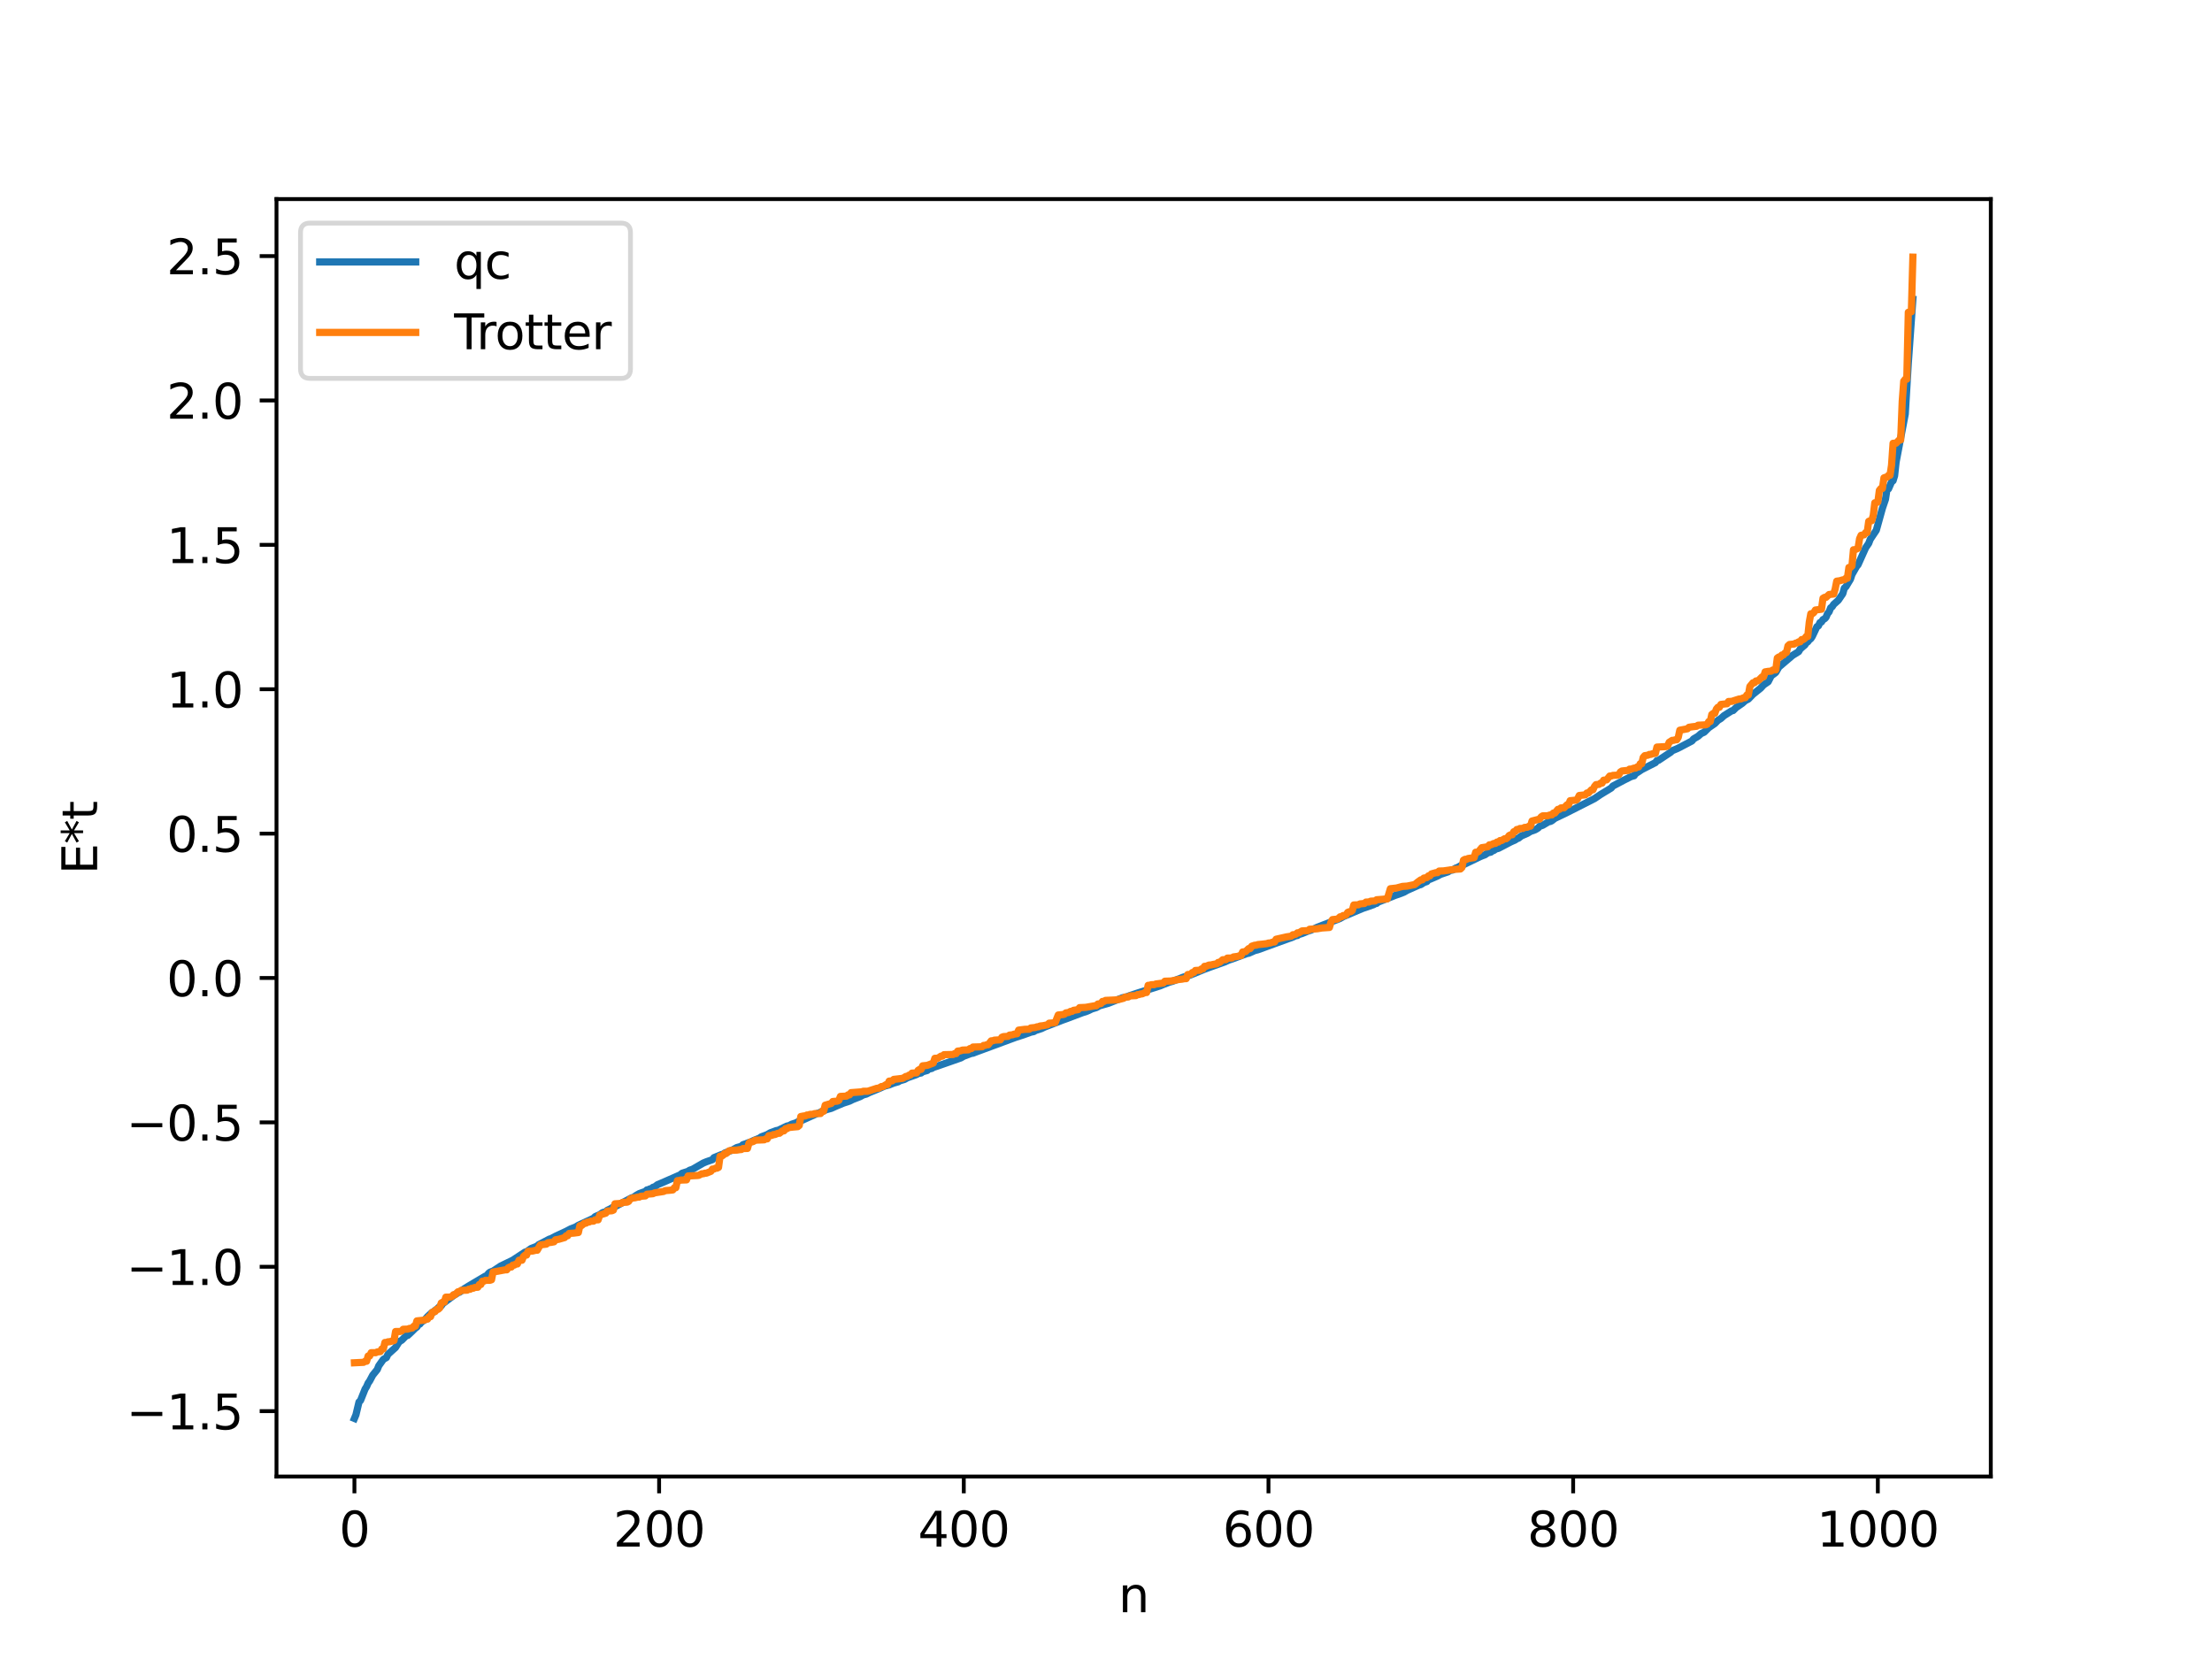 <?xml version="1.0" encoding="utf-8" standalone="no"?>
<!DOCTYPE svg PUBLIC "-//W3C//DTD SVG 1.1//EN"
  "http://www.w3.org/Graphics/SVG/1.1/DTD/svg11.dtd">
<svg xmlns:xlink="http://www.w3.org/1999/xlink" width="460.8pt" height="345.6pt" viewBox="0 0 460.8 345.6" xmlns="http://www.w3.org/2000/svg" version="1.1">
 <defs>
  <style type="text/css">*{stroke-linejoin: round; stroke-linecap: butt}</style>
 </defs>
 <g id="figure_1">
  <g id="patch_1">
   <path d="M 0 345.6 
L 460.8 345.6 
L 460.8 0 
L 0 0 
z
" style="fill: #ffffff"/>
  </g>
  <g id="axes_1">
   <g id="patch_2">
    <path d="M 57.6 307.584 
L 414.72 307.584 
L 414.72 41.472 
L 57.6 41.472 
z
" style="fill: #ffffff"/>
   </g>
   <g id="matplotlib.axis_1">
    <g id="xtick_1">
     <g id="line2d_1">
      <defs>
       <path id="ma5b68a2498" d="M 0 0 
L 0 3.5 
" style="stroke: #000000; stroke-width: 0.8"/>
      </defs>
      <g>
       <use xlink:href="#ma5b68a2498" x="73.833" y="307.584" style="stroke: #000000; stroke-width: 0.8"/>
      </g>
     </g>
     <g id="text_1">
      <!-- 0 -->
      <g transform="translate(70.651 322.182) scale(0.1 -0.1)">
       <defs>
        <path id="DejaVuSans-30" d="M 2034 4250 
Q 1547 4250 1301 3770 
Q 1056 3291 1056 2328 
Q 1056 1369 1301 889 
Q 1547 409 2034 409 
Q 2525 409 2770 889 
Q 3016 1369 3016 2328 
Q 3016 3291 2770 3770 
Q 2525 4250 2034 4250 
z
M 2034 4750 
Q 2819 4750 3233 4129 
Q 3647 3509 3647 2328 
Q 3647 1150 3233 529 
Q 2819 -91 2034 -91 
Q 1250 -91 836 529 
Q 422 1150 422 2328 
Q 422 3509 836 4129 
Q 1250 4750 2034 4750 
z
" transform="scale(0.016)"/>
       </defs>
       <use xlink:href="#DejaVuSans-30"/>
      </g>
     </g>
    </g>
    <g id="xtick_2">
     <g id="line2d_2">
      <g>
       <use xlink:href="#ma5b68a2498" x="137.304" y="307.584" style="stroke: #000000; stroke-width: 0.8"/>
      </g>
     </g>
     <g id="text_2">
      <!-- 200 -->
      <g transform="translate(127.76 322.182) scale(0.1 -0.1)">
       <defs>
        <path id="DejaVuSans-32" d="M 1228 531 
L 3431 531 
L 3431 0 
L 469 0 
L 469 531 
Q 828 903 1448 1529 
Q 2069 2156 2228 2338 
Q 2531 2678 2651 2914 
Q 2772 3150 2772 3378 
Q 2772 3750 2511 3984 
Q 2250 4219 1831 4219 
Q 1534 4219 1204 4116 
Q 875 4013 500 3803 
L 500 4441 
Q 881 4594 1212 4672 
Q 1544 4750 1819 4750 
Q 2544 4750 2975 4387 
Q 3406 4025 3406 3419 
Q 3406 3131 3298 2873 
Q 3191 2616 2906 2266 
Q 2828 2175 2409 1742 
Q 1991 1309 1228 531 
z
" transform="scale(0.016)"/>
       </defs>
       <use xlink:href="#DejaVuSans-32"/>
       <use xlink:href="#DejaVuSans-30" x="63.623"/>
       <use xlink:href="#DejaVuSans-30" x="127.246"/>
      </g>
     </g>
    </g>
    <g id="xtick_3">
     <g id="line2d_3">
      <g>
       <use xlink:href="#ma5b68a2498" x="200.775" y="307.584" style="stroke: #000000; stroke-width: 0.8"/>
      </g>
     </g>
     <g id="text_3">
      <!-- 400 -->
      <g transform="translate(191.231 322.182) scale(0.1 -0.1)">
       <defs>
        <path id="DejaVuSans-34" d="M 2419 4116 
L 825 1625 
L 2419 1625 
L 2419 4116 
z
M 2253 4666 
L 3047 4666 
L 3047 1625 
L 3713 1625 
L 3713 1100 
L 3047 1100 
L 3047 0 
L 2419 0 
L 2419 1100 
L 313 1100 
L 313 1709 
L 2253 4666 
z
" transform="scale(0.016)"/>
       </defs>
       <use xlink:href="#DejaVuSans-34"/>
       <use xlink:href="#DejaVuSans-30" x="63.623"/>
       <use xlink:href="#DejaVuSans-30" x="127.246"/>
      </g>
     </g>
    </g>
    <g id="xtick_4">
     <g id="line2d_4">
      <g>
       <use xlink:href="#ma5b68a2498" x="264.246" y="307.584" style="stroke: #000000; stroke-width: 0.8"/>
      </g>
     </g>
     <g id="text_4">
      <!-- 600 -->
      <g transform="translate(254.702 322.182) scale(0.1 -0.1)">
       <defs>
        <path id="DejaVuSans-36" d="M 2113 2584 
Q 1688 2584 1439 2293 
Q 1191 2003 1191 1497 
Q 1191 994 1439 701 
Q 1688 409 2113 409 
Q 2538 409 2786 701 
Q 3034 994 3034 1497 
Q 3034 2003 2786 2293 
Q 2538 2584 2113 2584 
z
M 3366 4563 
L 3366 3988 
Q 3128 4100 2886 4159 
Q 2644 4219 2406 4219 
Q 1781 4219 1451 3797 
Q 1122 3375 1075 2522 
Q 1259 2794 1537 2939 
Q 1816 3084 2150 3084 
Q 2853 3084 3261 2657 
Q 3669 2231 3669 1497 
Q 3669 778 3244 343 
Q 2819 -91 2113 -91 
Q 1303 -91 875 529 
Q 447 1150 447 2328 
Q 447 3434 972 4092 
Q 1497 4750 2381 4750 
Q 2619 4750 2861 4703 
Q 3103 4656 3366 4563 
z
" transform="scale(0.016)"/>
       </defs>
       <use xlink:href="#DejaVuSans-36"/>
       <use xlink:href="#DejaVuSans-30" x="63.623"/>
       <use xlink:href="#DejaVuSans-30" x="127.246"/>
      </g>
     </g>
    </g>
    <g id="xtick_5">
     <g id="line2d_5">
      <g>
       <use xlink:href="#ma5b68a2498" x="327.717" y="307.584" style="stroke: #000000; stroke-width: 0.8"/>
      </g>
     </g>
     <g id="text_5">
      <!-- 800 -->
      <g transform="translate(318.173 322.182) scale(0.1 -0.1)">
       <defs>
        <path id="DejaVuSans-38" d="M 2034 2216 
Q 1584 2216 1326 1975 
Q 1069 1734 1069 1313 
Q 1069 891 1326 650 
Q 1584 409 2034 409 
Q 2484 409 2743 651 
Q 3003 894 3003 1313 
Q 3003 1734 2745 1975 
Q 2488 2216 2034 2216 
z
M 1403 2484 
Q 997 2584 770 2862 
Q 544 3141 544 3541 
Q 544 4100 942 4425 
Q 1341 4750 2034 4750 
Q 2731 4750 3128 4425 
Q 3525 4100 3525 3541 
Q 3525 3141 3298 2862 
Q 3072 2584 2669 2484 
Q 3125 2378 3379 2068 
Q 3634 1759 3634 1313 
Q 3634 634 3220 271 
Q 2806 -91 2034 -91 
Q 1263 -91 848 271 
Q 434 634 434 1313 
Q 434 1759 690 2068 
Q 947 2378 1403 2484 
z
M 1172 3481 
Q 1172 3119 1398 2916 
Q 1625 2713 2034 2713 
Q 2441 2713 2670 2916 
Q 2900 3119 2900 3481 
Q 2900 3844 2670 4047 
Q 2441 4250 2034 4250 
Q 1625 4250 1398 4047 
Q 1172 3844 1172 3481 
z
" transform="scale(0.016)"/>
       </defs>
       <use xlink:href="#DejaVuSans-38"/>
       <use xlink:href="#DejaVuSans-30" x="63.623"/>
       <use xlink:href="#DejaVuSans-30" x="127.246"/>
      </g>
     </g>
    </g>
    <g id="xtick_6">
     <g id="line2d_6">
      <g>
       <use xlink:href="#ma5b68a2498" x="391.188" y="307.584" style="stroke: #000000; stroke-width: 0.8"/>
      </g>
     </g>
     <g id="text_6">
      <!-- 1000 -->
      <g transform="translate(378.463 322.182) scale(0.1 -0.1)">
       <defs>
        <path id="DejaVuSans-31" d="M 794 531 
L 1825 531 
L 1825 4091 
L 703 3866 
L 703 4441 
L 1819 4666 
L 2450 4666 
L 2450 531 
L 3481 531 
L 3481 0 
L 794 0 
L 794 531 
z
" transform="scale(0.016)"/>
       </defs>
       <use xlink:href="#DejaVuSans-31"/>
       <use xlink:href="#DejaVuSans-30" x="63.623"/>
       <use xlink:href="#DejaVuSans-30" x="127.246"/>
       <use xlink:href="#DejaVuSans-30" x="190.869"/>
      </g>
     </g>
    </g>
    <g id="text_7">
     <!-- n -->
     <g transform="translate(232.991 335.861) scale(0.1 -0.1)">
      <defs>
       <path id="DejaVuSans-6e" d="M 3513 2113 
L 3513 0 
L 2938 0 
L 2938 2094 
Q 2938 2591 2744 2837 
Q 2550 3084 2163 3084 
Q 1697 3084 1428 2787 
Q 1159 2491 1159 1978 
L 1159 0 
L 581 0 
L 581 3500 
L 1159 3500 
L 1159 2956 
Q 1366 3272 1645 3428 
Q 1925 3584 2291 3584 
Q 2894 3584 3203 3211 
Q 3513 2838 3513 2113 
z
" transform="scale(0.016)"/>
      </defs>
      <use xlink:href="#DejaVuSans-6e"/>
     </g>
    </g>
   </g>
   <g id="matplotlib.axis_2">
    <g id="ytick_1">
     <g id="line2d_7">
      <defs>
       <path id="m3a7f85c8f8" d="M 0 0 
L -3.5 0 
" style="stroke: #000000; stroke-width: 0.8"/>
      </defs>
      <g>
       <use xlink:href="#m3a7f85c8f8" x="57.6" y="293.965" style="stroke: #000000; stroke-width: 0.8"/>
      </g>
     </g>
     <g id="text_8">
      <!-- −1.5 -->
      <g transform="translate(26.317 297.764) scale(0.1 -0.1)">
       <defs>
        <path id="DejaVuSans-2212" d="M 678 2272 
L 4684 2272 
L 4684 1741 
L 678 1741 
L 678 2272 
z
" transform="scale(0.016)"/>
        <path id="DejaVuSans-2e" d="M 684 794 
L 1344 794 
L 1344 0 
L 684 0 
L 684 794 
z
" transform="scale(0.016)"/>
        <path id="DejaVuSans-35" d="M 691 4666 
L 3169 4666 
L 3169 4134 
L 1269 4134 
L 1269 2991 
Q 1406 3038 1543 3061 
Q 1681 3084 1819 3084 
Q 2600 3084 3056 2656 
Q 3513 2228 3513 1497 
Q 3513 744 3044 326 
Q 2575 -91 1722 -91 
Q 1428 -91 1123 -41 
Q 819 9 494 109 
L 494 744 
Q 775 591 1075 516 
Q 1375 441 1709 441 
Q 2250 441 2565 725 
Q 2881 1009 2881 1497 
Q 2881 1984 2565 2268 
Q 2250 2553 1709 2553 
Q 1456 2553 1204 2497 
Q 953 2441 691 2322 
L 691 4666 
z
" transform="scale(0.016)"/>
       </defs>
       <use xlink:href="#DejaVuSans-2212"/>
       <use xlink:href="#DejaVuSans-31" x="83.789"/>
       <use xlink:href="#DejaVuSans-2e" x="147.412"/>
       <use xlink:href="#DejaVuSans-35" x="179.199"/>
      </g>
     </g>
    </g>
    <g id="ytick_2">
     <g id="line2d_8">
      <g>
       <use xlink:href="#m3a7f85c8f8" x="57.6" y="263.888" style="stroke: #000000; stroke-width: 0.8"/>
      </g>
     </g>
     <g id="text_9">
      <!-- −1.0 -->
      <g transform="translate(26.317 267.687) scale(0.1 -0.1)">
       <use xlink:href="#DejaVuSans-2212"/>
       <use xlink:href="#DejaVuSans-31" x="83.789"/>
       <use xlink:href="#DejaVuSans-2e" x="147.412"/>
       <use xlink:href="#DejaVuSans-30" x="179.199"/>
      </g>
     </g>
    </g>
    <g id="ytick_3">
     <g id="line2d_9">
      <g>
       <use xlink:href="#m3a7f85c8f8" x="57.6" y="233.81" style="stroke: #000000; stroke-width: 0.8"/>
      </g>
     </g>
     <g id="text_10">
      <!-- −0.5 -->
      <g transform="translate(26.317 237.61) scale(0.1 -0.1)">
       <use xlink:href="#DejaVuSans-2212"/>
       <use xlink:href="#DejaVuSans-30" x="83.789"/>
       <use xlink:href="#DejaVuSans-2e" x="147.412"/>
       <use xlink:href="#DejaVuSans-35" x="179.199"/>
      </g>
     </g>
    </g>
    <g id="ytick_4">
     <g id="line2d_10">
      <g>
       <use xlink:href="#m3a7f85c8f8" x="57.6" y="203.733" style="stroke: #000000; stroke-width: 0.8"/>
      </g>
     </g>
     <g id="text_11">
      <!-- 0.0 -->
      <g transform="translate(34.697 207.532) scale(0.1 -0.1)">
       <use xlink:href="#DejaVuSans-30"/>
       <use xlink:href="#DejaVuSans-2e" x="63.623"/>
       <use xlink:href="#DejaVuSans-30" x="95.41"/>
      </g>
     </g>
    </g>
    <g id="ytick_5">
     <g id="line2d_11">
      <g>
       <use xlink:href="#m3a7f85c8f8" x="57.6" y="173.656" style="stroke: #000000; stroke-width: 0.8"/>
      </g>
     </g>
     <g id="text_12">
      <!-- 0.5 -->
      <g transform="translate(34.697 177.455) scale(0.1 -0.1)">
       <use xlink:href="#DejaVuSans-30"/>
       <use xlink:href="#DejaVuSans-2e" x="63.623"/>
       <use xlink:href="#DejaVuSans-35" x="95.41"/>
      </g>
     </g>
    </g>
    <g id="ytick_6">
     <g id="line2d_12">
      <g>
       <use xlink:href="#m3a7f85c8f8" x="57.6" y="143.578" style="stroke: #000000; stroke-width: 0.8"/>
      </g>
     </g>
     <g id="text_13">
      <!-- 1.0 -->
      <g transform="translate(34.697 147.377) scale(0.1 -0.1)">
       <use xlink:href="#DejaVuSans-31"/>
       <use xlink:href="#DejaVuSans-2e" x="63.623"/>
       <use xlink:href="#DejaVuSans-30" x="95.41"/>
      </g>
     </g>
    </g>
    <g id="ytick_7">
     <g id="line2d_13">
      <g>
       <use xlink:href="#m3a7f85c8f8" x="57.6" y="113.501" style="stroke: #000000; stroke-width: 0.8"/>
      </g>
     </g>
     <g id="text_14">
      <!-- 1.5 -->
      <g transform="translate(34.697 117.3) scale(0.1 -0.1)">
       <use xlink:href="#DejaVuSans-31"/>
       <use xlink:href="#DejaVuSans-2e" x="63.623"/>
       <use xlink:href="#DejaVuSans-35" x="95.41"/>
      </g>
     </g>
    </g>
    <g id="ytick_8">
     <g id="line2d_14">
      <g>
       <use xlink:href="#m3a7f85c8f8" x="57.6" y="83.423" style="stroke: #000000; stroke-width: 0.8"/>
      </g>
     </g>
     <g id="text_15">
      <!-- 2.0 -->
      <g transform="translate(34.697 87.223) scale(0.1 -0.1)">
       <use xlink:href="#DejaVuSans-32"/>
       <use xlink:href="#DejaVuSans-2e" x="63.623"/>
       <use xlink:href="#DejaVuSans-30" x="95.41"/>
      </g>
     </g>
    </g>
    <g id="ytick_9">
     <g id="line2d_15">
      <g>
       <use xlink:href="#m3a7f85c8f8" x="57.6" y="53.346" style="stroke: #000000; stroke-width: 0.8"/>
      </g>
     </g>
     <g id="text_16">
      <!-- 2.5 -->
      <g transform="translate(34.697 57.145) scale(0.1 -0.1)">
       <use xlink:href="#DejaVuSans-32"/>
       <use xlink:href="#DejaVuSans-2e" x="63.623"/>
       <use xlink:href="#DejaVuSans-35" x="95.41"/>
      </g>
     </g>
    </g>
    <g id="text_17">
     <!-- E*t -->
     <g transform="translate(20.238 182.148) rotate(-90) scale(0.1 -0.1)">
      <defs>
       <path id="DejaVuSans-45" d="M 628 4666 
L 3578 4666 
L 3578 4134 
L 1259 4134 
L 1259 2753 
L 3481 2753 
L 3481 2222 
L 1259 2222 
L 1259 531 
L 3634 531 
L 3634 0 
L 628 0 
L 628 4666 
z
" transform="scale(0.016)"/>
       <path id="DejaVuSans-2a" d="M 3009 3897 
L 1888 3291 
L 3009 2681 
L 2828 2375 
L 1778 3009 
L 1778 1831 
L 1422 1831 
L 1422 3009 
L 372 2375 
L 191 2681 
L 1313 3291 
L 191 3897 
L 372 4206 
L 1422 3572 
L 1422 4750 
L 1778 4750 
L 1778 3572 
L 2828 4206 
L 3009 3897 
z
" transform="scale(0.016)"/>
       <path id="DejaVuSans-74" d="M 1172 4494 
L 1172 3500 
L 2356 3500 
L 2356 3053 
L 1172 3053 
L 1172 1153 
Q 1172 725 1289 603 
Q 1406 481 1766 481 
L 2356 481 
L 2356 0 
L 1766 0 
Q 1100 0 847 248 
Q 594 497 594 1153 
L 594 3053 
L 172 3053 
L 172 3500 
L 594 3500 
L 594 4494 
L 1172 4494 
z
" transform="scale(0.016)"/>
      </defs>
      <use xlink:href="#DejaVuSans-45"/>
      <use xlink:href="#DejaVuSans-2a" x="63.184"/>
      <use xlink:href="#DejaVuSans-74" x="113.184"/>
     </g>
    </g>
   </g>
   <g id="line2d_16">
    <path d="M 73.833 295.488 
L 74.15 294.726 
L 74.785 292.069 
L 75.102 291.757 
L 76.054 289.363 
L 76.372 288.857 
L 76.689 288.12 
L 77.006 287.681 
L 77.641 286.479 
L 78.593 285.3 
L 78.91 284.513 
L 79.862 283.174 
L 80.497 282.809 
L 80.815 282.132 
L 82.401 280.7 
L 83.036 279.688 
L 83.353 279.366 
L 83.671 279.206 
L 84.623 278.245 
L 84.94 278.194 
L 85.575 277.602 
L 86.527 276.666 
L 86.844 276.449 
L 87.162 275.961 
L 87.479 275.814 
L 87.796 275.397 
L 88.431 275.003 
L 89.066 274.273 
L 90.018 273.397 
L 90.335 273.339 
L 90.653 272.947 
L 90.97 272.756 
L 91.605 272.153 
L 91.922 272.023 
L 92.239 271.571 
L 94.778 269.665 
L 95.096 269.528 
L 95.413 269.247 
L 95.73 269.2 
L 96.682 268.486 
L 97.634 267.896 
L 101.125 265.829 
L 101.443 265.748 
L 101.76 265.272 
L 102.077 265.02 
L 102.712 264.786 
L 104.299 263.739 
L 106.838 262.508 
L 108.107 261.668 
L 109.377 260.836 
L 109.694 260.758 
L 110.646 260.081 
L 111.598 259.716 
L 111.915 259.574 
L 112.233 259.273 
L 112.867 258.96 
L 114.454 258.125 
L 114.772 258.034 
L 115.724 257.533 
L 117.945 256.497 
L 118.897 255.997 
L 119.849 255.635 
L 120.484 255.254 
L 123.658 253.778 
L 123.975 253.444 
L 124.927 253.036 
L 125.562 252.599 
L 126.196 252.434 
L 126.514 252.123 
L 127.148 251.824 
L 127.783 251.436 
L 128.1 251.378 
L 131.591 249.522 
L 131.909 249.463 
L 132.543 249.011 
L 133.178 248.648 
L 133.813 248.415 
L 134.448 248.197 
L 134.765 247.879 
L 135.082 247.828 
L 135.4 247.655 
L 135.717 247.618 
L 136.034 247.329 
L 136.352 247.26 
L 136.986 246.784 
L 137.939 246.388 
L 141.747 244.717 
L 142.064 244.42 
L 143.334 244.012 
L 143.651 243.789 
L 144.286 243.569 
L 146.507 242.285 
L 147.142 242.018 
L 147.777 241.798 
L 148.411 241.582 
L 148.729 241.161 
L 150.315 240.51 
L 150.633 240.467 
L 150.95 240.205 
L 152.537 239.582 
L 153.489 239.057 
L 154.441 238.796 
L 154.758 238.464 
L 155.393 238.254 
L 156.028 237.999 
L 156.345 237.918 
L 156.98 237.594 
L 158.249 237.082 
L 158.567 236.829 
L 159.836 236.355 
L 160.471 235.981 
L 161.74 235.511 
L 162.058 235.477 
L 163.962 234.564 
L 164.279 234.54 
L 164.914 234.193 
L 165.866 233.895 
L 166.5 233.507 
L 166.818 233.501 
L 170.309 231.931 
L 170.626 231.839 
L 171.261 231.514 
L 172.213 231.147 
L 173.165 230.89 
L 174.117 230.459 
L 174.752 230.197 
L 175.704 229.799 
L 176.973 229.383 
L 177.608 229.062 
L 179.195 228.444 
L 179.829 228.089 
L 180.464 227.922 
L 181.099 227.601 
L 182.051 227.211 
L 183.32 226.688 
L 184.272 226.25 
L 185.224 226.004 
L 186.177 225.626 
L 187.129 225.359 
L 187.446 225.148 
L 188.398 224.874 
L 189.033 224.519 
L 190.937 223.849 
L 191.254 223.646 
L 191.889 223.522 
L 192.206 223.27 
L 193.158 223.002 
L 193.476 222.715 
L 194.11 222.578 
L 194.428 222.367 
L 195.38 222.055 
L 200.14 220.391 
L 200.775 220.027 
L 202.362 219.438 
L 202.679 219.405 
L 203.314 219.157 
L 208.709 217.163 
L 210.93 216.343 
L 211.565 216.107 
L 213.152 215.599 
L 214.739 215.024 
L 215.373 214.892 
L 215.691 214.684 
L 216.643 214.377 
L 216.96 214.275 
L 217.595 213.964 
L 220.134 212.987 
L 221.403 212.489 
L 222.038 212.266 
L 225.529 210.951 
L 226.163 210.764 
L 226.798 210.506 
L 227.433 210.19 
L 228.385 209.899 
L 229.02 209.538 
L 230.924 208.999 
L 233.78 207.865 
L 234.732 207.652 
L 235.367 207.399 
L 236.953 206.875 
L 241.714 205.362 
L 242.348 205.085 
L 243.618 204.603 
L 244.253 204.428 
L 246.474 203.568 
L 248.061 203.087 
L 250.917 201.912 
L 251.869 201.562 
L 252.504 201.328 
L 255.043 200.425 
L 255.995 200.002 
L 256.629 199.799 
L 259.803 198.624 
L 260.12 198.585 
L 261.39 198.021 
L 262.024 197.865 
L 268.372 195.554 
L 269.006 195.345 
L 269.958 194.924 
L 270.276 194.886 
L 270.593 194.669 
L 271.228 194.478 
L 272.497 193.958 
L 273.132 193.754 
L 274.401 193.167 
L 279.162 191.334 
L 279.796 190.957 
L 283.922 189.221 
L 284.557 189.012 
L 286.143 188.456 
L 286.461 188.258 
L 286.778 188.194 
L 287.096 187.916 
L 289.952 186.804 
L 290.586 186.545 
L 291.856 186.103 
L 292.491 185.845 
L 293.125 185.478 
L 295.664 184.347 
L 295.981 184.28 
L 296.616 183.859 
L 297.251 183.638 
L 297.568 183.218 
L 297.886 183.17 
L 298.838 182.762 
L 299.472 182.486 
L 300.107 182.142 
L 301.694 181.604 
L 302.011 181.353 
L 302.646 181.234 
L 303.281 180.822 
L 303.598 180.731 
L 304.233 180.366 
L 304.867 180.138 
L 308.358 178.452 
L 308.993 178.197 
L 309.31 178.091 
L 309.945 177.657 
L 310.58 177.512 
L 310.897 177.252 
L 311.215 177.163 
L 311.532 176.897 
L 312.167 176.716 
L 313.436 176.061 
L 314.705 175.395 
L 315.658 174.967 
L 315.975 174.725 
L 316.292 174.637 
L 316.927 174.146 
L 318.196 173.592 
L 318.831 173.202 
L 319.783 172.866 
L 320.418 172.485 
L 320.735 172.135 
L 321.37 171.923 
L 322.639 171.167 
L 322.957 171.135 
L 323.274 170.973 
L 323.909 170.477 
L 326.13 169.423 
L 332.16 166.366 
L 333.429 165.507 
L 335.651 164.158 
L 335.968 163.758 
L 338.19 162.578 
L 339.777 161.779 
L 340.411 161.603 
L 340.729 161.153 
L 341.363 160.752 
L 341.998 160.323 
L 344.854 158.867 
L 345.172 158.437 
L 345.489 158.394 
L 348.028 156.705 
L 348.345 156.389 
L 349.297 155.994 
L 349.932 155.689 
L 350.884 155.182 
L 352.471 154.352 
L 352.788 153.94 
L 353.74 153.379 
L 354.375 152.817 
L 355.01 152.533 
L 355.962 151.588 
L 357.231 150.724 
L 357.866 150.063 
L 358.5 149.669 
L 359.135 149.092 
L 360.722 148.085 
L 361.039 148.019 
L 361.674 147.389 
L 362.943 146.518 
L 363.578 145.952 
L 364.213 145.637 
L 365.165 144.645 
L 366.752 143.37 
L 367.386 142.678 
L 368.339 142.027 
L 368.973 140.799 
L 369.925 140.089 
L 370.56 138.969 
L 373.416 136.536 
L 374.686 135.748 
L 375.003 135.209 
L 375.638 134.647 
L 375.955 134.395 
L 376.272 133.917 
L 376.59 133.703 
L 376.907 133.279 
L 377.224 133.05 
L 377.542 132.561 
L 378.494 130.548 
L 378.811 130.375 
L 379.129 129.698 
L 379.446 129.569 
L 379.763 129.067 
L 380.081 128.923 
L 380.398 128.589 
L 380.715 127.824 
L 381.033 127.465 
L 381.35 126.627 
L 381.667 126.403 
L 381.985 125.909 
L 382.937 125.058 
L 383.889 123.664 
L 384.206 122.515 
L 384.524 122.243 
L 385.476 120.668 
L 385.793 119.692 
L 386.745 118.018 
L 387.062 117.651 
L 388.649 114.114 
L 389.284 113.187 
L 389.601 112.356 
L 390.871 110.455 
L 392.14 105.881 
L 392.775 104.02 
L 393.092 101.939 
L 393.41 101.842 
L 394.044 100.385 
L 394.362 100.147 
L 394.679 99.105 
L 394.996 96.232 
L 396.9 86.24 
L 397.535 75.636 
L 398.17 66.69 
L 398.487 62.36 
L 398.487 62.36 
" clip-path="url(#p00d18552cd)" style="fill: none; stroke: #1f77b4; stroke-width: 1.5; stroke-linecap: square"/>
   </g>
   <g id="line2d_17">
    <path d="M 73.833 283.891 
L 75.737 283.798 
L 76.054 283.575 
L 76.372 283.575 
L 76.689 282.479 
L 77.006 282.479 
L 77.324 281.791 
L 78.276 281.787 
L 78.593 281.628 
L 79.228 281.565 
L 79.545 281.003 
L 79.862 281.003 
L 80.18 279.661 
L 80.497 279.661 
L 80.815 279.516 
L 81.132 279.516 
L 82.084 279.255 
L 82.401 277.381 
L 83.353 277.372 
L 83.671 277.269 
L 83.988 276.91 
L 84.94 276.877 
L 85.258 276.744 
L 85.892 276.645 
L 86.21 276.269 
L 86.527 276.269 
L 86.844 275.165 
L 88.431 274.998 
L 88.748 274.801 
L 89.066 274.801 
L 89.383 274.283 
L 89.7 274.283 
L 90.018 273.421 
L 90.335 273.219 
L 90.653 273.219 
L 90.97 272.746 
L 91.287 272.746 
L 91.605 272.464 
L 91.922 271.438 
L 92.239 271.252 
L 92.557 271.252 
L 92.874 270.219 
L 93.826 270.201 
L 94.143 270.073 
L 94.461 269.72 
L 94.778 269.72 
L 95.413 269.096 
L 95.73 269.096 
L 96.048 268.811 
L 97.317 268.765 
L 97.634 268.572 
L 97.952 268.572 
L 98.269 268.364 
L 98.586 268.364 
L 98.904 268.193 
L 99.539 268.157 
L 99.856 267.586 
L 100.173 267.586 
L 100.491 266.895 
L 100.808 266.895 
L 101.125 266.717 
L 102.077 266.706 
L 102.395 266.597 
L 102.712 264.987 
L 105.251 264.528 
L 105.568 264.528 
L 105.886 264.105 
L 106.203 263.949 
L 106.52 263.949 
L 106.838 263.536 
L 107.155 263.536 
L 107.472 263.306 
L 107.79 263.306 
L 108.107 262.533 
L 108.742 262.531 
L 109.059 261.745 
L 109.377 261.461 
L 109.694 261.461 
L 110.011 260.667 
L 110.963 260.612 
L 111.598 260.449 
L 111.915 260.449 
L 112.55 259.341 
L 113.82 259.174 
L 114.137 258.887 
L 114.772 258.813 
L 115.406 258.696 
L 115.724 258.273 
L 116.358 258.178 
L 117.628 257.814 
L 117.945 257.429 
L 118.262 257.429 
L 118.58 256.951 
L 119.532 256.881 
L 120.484 256.757 
L 120.801 255.327 
L 121.119 255.327 
L 121.753 254.811 
L 122.071 254.811 
L 122.388 254.578 
L 122.705 254.578 
L 123.023 254.406 
L 123.658 254.38 
L 123.975 254.111 
L 124.61 254.11 
L 124.927 253.12 
L 126.196 252.73 
L 126.514 252.289 
L 127.466 252.225 
L 127.783 252.089 
L 128.1 250.774 
L 129.37 250.702 
L 129.687 250.476 
L 130.639 250.437 
L 130.957 250.275 
L 131.274 249.773 
L 131.909 249.534 
L 132.226 249.534 
L 132.861 249.374 
L 133.178 249.374 
L 133.496 249.206 
L 134.448 249.128 
L 134.765 248.777 
L 136.034 248.672 
L 136.352 248.497 
L 138.256 248.201 
L 138.573 248.026 
L 139.525 247.952 
L 140.16 247.884 
L 140.477 247.427 
L 140.795 247.427 
L 141.112 245.958 
L 141.429 245.958 
L 141.747 245.838 
L 143.016 245.791 
L 143.334 244.978 
L 145.238 244.882 
L 145.555 244.85 
L 146.19 244.52 
L 146.507 244.52 
L 146.824 244.394 
L 147.142 244.394 
L 148.094 244.012 
L 148.411 243.54 
L 148.729 243.54 
L 149.046 243.354 
L 149.363 243.354 
L 149.681 243.195 
L 149.998 240.863 
L 150.315 240.863 
L 150.633 240.662 
L 150.95 240.3 
L 151.267 240.3 
L 151.902 239.732 
L 152.537 239.616 
L 153.489 239.589 
L 154.124 239.487 
L 154.441 239.465 
L 154.758 239.27 
L 155.71 239.241 
L 156.028 238.13 
L 156.345 237.879 
L 156.662 237.879 
L 156.98 237.767 
L 157.297 237.523 
L 159.201 237.444 
L 159.519 237.247 
L 159.836 237.247 
L 160.153 236.586 
L 160.788 236.525 
L 161.105 236.354 
L 161.423 236.354 
L 162.058 236.082 
L 162.375 236.082 
L 163.01 235.577 
L 163.327 235.577 
L 163.644 235.116 
L 163.962 235.116 
L 164.279 234.891 
L 165.231 234.788 
L 166.183 234.704 
L 166.5 234.449 
L 166.818 232.59 
L 167.453 232.47 
L 167.77 232.47 
L 168.087 232.28 
L 168.405 232.28 
L 168.722 232.143 
L 169.357 232.125 
L 169.674 231.982 
L 170.943 231.965 
L 171.261 231.496 
L 171.578 231.496 
L 171.896 230.228 
L 173.165 229.87 
L 173.482 229.462 
L 174.434 229.386 
L 174.752 229.215 
L 175.069 228.402 
L 176.339 228.341 
L 176.656 228.08 
L 176.973 228.08 
L 177.291 227.616 
L 179.512 227.449 
L 179.829 227.33 
L 180.781 227.323 
L 182.686 226.704 
L 183.003 226.704 
L 183.638 226.341 
L 183.955 226.341 
L 184.59 225.941 
L 184.907 225.941 
L 185.224 225.215 
L 185.859 225.164 
L 186.177 224.855 
L 187.129 224.747 
L 188.081 224.628 
L 188.715 224.241 
L 189.033 224.241 
L 189.35 223.977 
L 189.667 223.922 
L 189.985 223.547 
L 190.937 223.509 
L 191.254 222.969 
L 191.572 222.772 
L 191.889 222.772 
L 192.206 222.03 
L 193.158 221.936 
L 194.428 221.45 
L 194.745 220.463 
L 195.38 220.442 
L 196.015 220.015 
L 196.332 220.015 
L 196.649 219.708 
L 198.553 219.664 
L 198.871 219.479 
L 199.188 219.479 
L 199.505 218.963 
L 200.14 218.897 
L 200.458 218.755 
L 201.727 218.702 
L 202.044 218.441 
L 202.362 218.441 
L 202.679 218.118 
L 204.583 218.061 
L 204.9 217.78 
L 205.218 217.78 
L 205.535 217.631 
L 205.853 217.631 
L 206.487 216.826 
L 206.805 216.826 
L 207.122 216.685 
L 208.391 216.609 
L 208.709 216.08 
L 209.026 215.947 
L 209.978 215.889 
L 210.296 215.633 
L 210.93 215.558 
L 211.248 215.436 
L 211.882 215.339 
L 212.2 214.591 
L 213.469 214.428 
L 214.421 214.396 
L 214.739 214.138 
L 215.691 214.04 
L 216.008 213.903 
L 216.325 213.903 
L 216.643 213.741 
L 217.277 213.673 
L 218.229 213.476 
L 218.547 213.148 
L 219.181 213.103 
L 219.816 213.023 
L 220.451 211.44 
L 221.403 211.349 
L 221.72 211.284 
L 222.038 211.006 
L 222.672 210.905 
L 222.99 210.694 
L 223.307 210.694 
L 223.624 210.47 
L 224.577 210.328 
L 224.894 209.908 
L 226.163 209.853 
L 228.067 209.516 
L 228.385 209.516 
L 228.702 209.155 
L 229.337 209.068 
L 229.654 208.619 
L 229.972 208.619 
L 230.289 208.402 
L 232.51 208.301 
L 233.145 208.197 
L 234.097 207.951 
L 234.415 207.689 
L 235.049 207.684 
L 235.367 207.47 
L 236.636 207.401 
L 236.953 207.196 
L 237.271 207.196 
L 237.588 207.056 
L 237.905 207.056 
L 238.54 206.76 
L 238.858 206.76 
L 239.175 205.264 
L 239.492 205.264 
L 239.81 205.133 
L 240.444 205.122 
L 240.762 204.987 
L 241.396 204.903 
L 242.348 204.784 
L 242.666 204.404 
L 243.935 204.361 
L 245.522 204.051 
L 246.157 203.987 
L 246.791 203.868 
L 247.109 203.868 
L 247.426 203.014 
L 248.061 202.966 
L 248.378 202.6 
L 248.696 202.6 
L 249.013 202.168 
L 249.965 202.114 
L 250.282 201.843 
L 250.6 201.843 
L 250.917 201.303 
L 251.234 201.303 
L 251.869 201.032 
L 252.186 201.032 
L 252.821 200.887 
L 253.456 200.777 
L 253.773 200.487 
L 254.091 200.487 
L 254.725 199.923 
L 255.36 199.915 
L 255.677 199.589 
L 256.629 199.565 
L 256.947 199.345 
L 257.899 199.217 
L 258.216 199.082 
L 258.534 199.082 
L 258.851 198.315 
L 259.486 198.221 
L 260.12 197.609 
L 260.438 197.609 
L 260.755 197.113 
L 261.39 196.901 
L 261.707 196.901 
L 262.024 196.773 
L 262.977 196.681 
L 263.929 196.568 
L 264.246 196.449 
L 264.563 196.449 
L 265.198 196.238 
L 265.515 196.238 
L 265.833 195.657 
L 268.054 195.157 
L 269.006 195.022 
L 269.324 194.721 
L 269.641 194.721 
L 269.958 194.604 
L 270.276 194.326 
L 270.593 194.326 
L 271.228 193.929 
L 272.497 193.855 
L 272.815 193.577 
L 274.401 193.48 
L 275.353 193.317 
L 276.94 193.209 
L 277.258 192.124 
L 277.575 191.569 
L 278.527 191.477 
L 278.844 191.296 
L 279.162 190.986 
L 279.479 190.986 
L 279.796 190.723 
L 280.114 190.723 
L 280.431 190.568 
L 280.748 190.07 
L 281.066 189.928 
L 281.383 189.928 
L 281.7 189.687 
L 282.018 188.52 
L 282.97 188.486 
L 283.287 188.297 
L 284.239 188.207 
L 284.557 187.917 
L 285.191 187.904 
L 285.509 187.732 
L 286.461 187.679 
L 286.778 187.434 
L 289 187.263 
L 289.634 185.134 
L 290.904 184.993 
L 292.173 184.652 
L 293.125 184.591 
L 294.712 184.265 
L 295.347 183.745 
L 295.981 183.289 
L 296.299 183.289 
L 296.616 182.922 
L 297.251 182.818 
L 297.568 182.46 
L 297.886 182.46 
L 298.203 182.043 
L 299.155 181.782 
L 299.472 181.782 
L 299.79 181.456 
L 300.742 181.422 
L 301.377 181.33 
L 302.963 181.109 
L 304.233 181.026 
L 304.55 180.714 
L 304.867 179.186 
L 305.185 179.017 
L 305.502 179.017 
L 305.82 178.842 
L 306.454 178.75 
L 307.089 178.656 
L 307.406 177.533 
L 307.724 177.533 
L 308.041 177.371 
L 308.676 176.588 
L 309.945 176.396 
L 310.262 175.994 
L 310.58 175.994 
L 311.215 175.694 
L 311.532 175.694 
L 311.849 175.411 
L 312.167 175.411 
L 312.484 175.1 
L 312.801 175.1 
L 313.436 174.724 
L 313.753 174.724 
L 314.071 174.466 
L 314.388 174.047 
L 314.705 173.901 
L 315.023 173.901 
L 315.34 173.264 
L 315.658 173.201 
L 315.975 172.799 
L 316.292 172.799 
L 316.61 172.591 
L 317.244 172.566 
L 317.562 172.376 
L 318.196 172.316 
L 318.514 172.106 
L 318.831 172.106 
L 319.148 171.031 
L 320.735 170.624 
L 321.053 170.163 
L 321.37 169.96 
L 322.322 169.953 
L 322.957 169.756 
L 323.274 169.756 
L 323.591 169.372 
L 323.909 169.372 
L 324.543 168.602 
L 324.861 168.602 
L 325.178 168.299 
L 325.813 168.289 
L 326.448 167.642 
L 326.765 167.642 
L 327.082 166.801 
L 328.034 166.708 
L 328.352 166.671 
L 328.669 166.361 
L 328.986 165.713 
L 330.256 165.578 
L 330.573 165.2 
L 330.891 165.2 
L 331.525 164.533 
L 331.843 164.533 
L 332.16 163.836 
L 332.477 163.454 
L 333.112 163.398 
L 333.429 163.135 
L 333.747 163.135 
L 334.064 162.528 
L 334.699 162.462 
L 335.334 161.662 
L 335.651 161.662 
L 335.968 161.53 
L 336.92 161.481 
L 337.238 161.39 
L 337.555 160.814 
L 337.872 160.614 
L 338.824 160.51 
L 339.142 160.51 
L 339.459 160.228 
L 339.777 160.228 
L 340.411 160.008 
L 340.729 160.008 
L 341.046 159.771 
L 341.363 159.771 
L 341.681 159.103 
L 341.998 159.103 
L 342.315 157.77 
L 342.633 157.416 
L 343.267 157.331 
L 343.585 157.161 
L 343.902 157.161 
L 344.22 157.026 
L 344.854 156.936 
L 345.172 155.629 
L 347.076 155.527 
L 347.393 155.404 
L 347.71 154.643 
L 348.345 154.23 
L 348.662 154.23 
L 348.98 154.109 
L 349.297 154.109 
L 349.615 153.594 
L 349.932 152.116 
L 351.519 151.822 
L 351.836 151.509 
L 352.471 151.407 
L 353.423 151.299 
L 353.74 151.075 
L 355.327 150.998 
L 355.644 150.848 
L 355.962 150.315 
L 356.279 150.315 
L 356.596 148.838 
L 356.914 148.603 
L 357.231 148.603 
L 357.548 147.712 
L 357.866 147.337 
L 358.183 147.337 
L 358.5 146.741 
L 359.453 146.633 
L 359.77 146.611 
L 360.087 146.128 
L 360.722 146.115 
L 362.309 145.611 
L 362.626 145.611 
L 363.261 145.342 
L 363.578 145.342 
L 363.896 144.781 
L 364.213 144.781 
L 364.53 143.005 
L 365.165 142.235 
L 365.482 142.235 
L 365.8 141.853 
L 366.117 141.853 
L 366.434 141.642 
L 367.069 141.004 
L 367.386 141.004 
L 367.704 139.962 
L 368.339 139.856 
L 368.973 139.81 
L 369.291 139.577 
L 369.925 139.544 
L 370.243 137.086 
L 370.56 136.857 
L 370.877 136.857 
L 371.195 136.452 
L 371.512 136.452 
L 371.829 136.054 
L 372.147 135.934 
L 372.464 134.552 
L 372.781 134.256 
L 373.734 134.168 
L 374.051 133.976 
L 374.368 133.921 
L 374.686 133.71 
L 375.003 133.71 
L 375.32 133.23 
L 375.638 133.23 
L 375.955 133.014 
L 376.272 132.592 
L 376.59 132.592 
L 376.907 129.574 
L 377.224 127.854 
L 377.542 127.854 
L 377.859 127.608 
L 378.177 127.077 
L 379.446 126.917 
L 379.763 124.635 
L 380.081 124.442 
L 380.398 124.442 
L 381.033 123.846 
L 381.985 123.747 
L 382.302 122.689 
L 382.62 121.067 
L 383.254 120.983 
L 383.889 120.791 
L 384.206 120.791 
L 384.524 120.461 
L 384.841 120.461 
L 385.158 118.211 
L 385.476 118.211 
L 385.793 117.906 
L 386.11 114.522 
L 386.428 114.522 
L 387.062 114.216 
L 387.38 112.218 
L 387.697 111.512 
L 388.332 111.413 
L 388.649 110.943 
L 388.967 110.943 
L 389.284 108.606 
L 389.601 108.47 
L 389.919 108.47 
L 390.236 107.342 
L 390.553 104.738 
L 390.871 104.738 
L 391.188 104.583 
L 391.505 102.149 
L 391.823 101.761 
L 392.14 101.761 
L 392.458 99.547 
L 392.775 99.421 
L 393.092 99.421 
L 393.41 99.019 
L 393.727 99.019 
L 394.044 96.887 
L 394.362 92.341 
L 394.996 92.324 
L 395.631 91.65 
L 395.948 91.65 
L 396.266 83.647 
L 396.583 79.396 
L 396.9 78.995 
L 397.218 78.995 
L 397.535 65.046 
L 398.17 64.951 
L 398.487 53.568 
L 398.487 53.568 
" clip-path="url(#p00d18552cd)" style="fill: none; stroke: #ff7f0e; stroke-width: 1.5; stroke-linecap: square"/>
   </g>
   <g id="patch_3">
    <path d="M 57.6 307.584 
L 57.6 41.472 
" style="fill: none; stroke: #000000; stroke-width: 0.8; stroke-linejoin: miter; stroke-linecap: square"/>
   </g>
   <g id="patch_4">
    <path d="M 414.72 307.584 
L 414.72 41.472 
" style="fill: none; stroke: #000000; stroke-width: 0.8; stroke-linejoin: miter; stroke-linecap: square"/>
   </g>
   <g id="patch_5">
    <path d="M 57.6 307.584 
L 414.72 307.584 
" style="fill: none; stroke: #000000; stroke-width: 0.8; stroke-linejoin: miter; stroke-linecap: square"/>
   </g>
   <g id="patch_6">
    <path d="M 57.6 41.472 
L 414.72 41.472 
" style="fill: none; stroke: #000000; stroke-width: 0.8; stroke-linejoin: miter; stroke-linecap: square"/>
   </g>
   <g id="legend_1">
    <g id="patch_7">
     <path d="M 64.6 78.828 
L 129.342 78.828 
Q 131.342 78.828 131.342 76.828 
L 131.342 48.472 
Q 131.342 46.472 129.342 46.472 
L 64.6 46.472 
Q 62.6 46.472 62.6 48.472 
L 62.6 76.828 
Q 62.6 78.828 64.6 78.828 
z
" style="fill: #ffffff; opacity: 0.8; stroke: #cccccc; stroke-linejoin: miter"/>
    </g>
    <g id="line2d_18">
     <path d="M 66.6 54.57 
L 76.6 54.57 
L 86.6 54.57 
" style="fill: none; stroke: #1f77b4; stroke-width: 1.5; stroke-linecap: square"/>
    </g>
    <g id="text_18">
     <!-- qc -->
     <g transform="translate(94.6 58.07) scale(0.1 -0.1)">
      <defs>
       <path id="DejaVuSans-71" d="M 947 1747 
Q 947 1113 1208 752 
Q 1469 391 1925 391 
Q 2381 391 2643 752 
Q 2906 1113 2906 1747 
Q 2906 2381 2643 2742 
Q 2381 3103 1925 3103 
Q 1469 3103 1208 2742 
Q 947 2381 947 1747 
z
M 2906 525 
Q 2725 213 2448 61 
Q 2172 -91 1784 -91 
Q 1150 -91 751 415 
Q 353 922 353 1747 
Q 353 2572 751 3078 
Q 1150 3584 1784 3584 
Q 2172 3584 2448 3432 
Q 2725 3281 2906 2969 
L 2906 3500 
L 3481 3500 
L 3481 -1331 
L 2906 -1331 
L 2906 525 
z
" transform="scale(0.016)"/>
       <path id="DejaVuSans-63" d="M 3122 3366 
L 3122 2828 
Q 2878 2963 2633 3030 
Q 2388 3097 2138 3097 
Q 1578 3097 1268 2742 
Q 959 2388 959 1747 
Q 959 1106 1268 751 
Q 1578 397 2138 397 
Q 2388 397 2633 464 
Q 2878 531 3122 666 
L 3122 134 
Q 2881 22 2623 -34 
Q 2366 -91 2075 -91 
Q 1284 -91 818 406 
Q 353 903 353 1747 
Q 353 2603 823 3093 
Q 1294 3584 2113 3584 
Q 2378 3584 2631 3529 
Q 2884 3475 3122 3366 
z
" transform="scale(0.016)"/>
      </defs>
      <use xlink:href="#DejaVuSans-71"/>
      <use xlink:href="#DejaVuSans-63" x="63.477"/>
     </g>
    </g>
    <g id="line2d_19">
     <path d="M 66.6 69.249 
L 76.6 69.249 
L 86.6 69.249 
" style="fill: none; stroke: #ff7f0e; stroke-width: 1.5; stroke-linecap: square"/>
    </g>
    <g id="text_19">
     <!-- Trotter -->
     <g transform="translate(94.6 72.749) scale(0.1 -0.1)">
      <defs>
       <path id="DejaVuSans-54" d="M -19 4666 
L 3928 4666 
L 3928 4134 
L 2272 4134 
L 2272 0 
L 1638 0 
L 1638 4134 
L -19 4134 
L -19 4666 
z
" transform="scale(0.016)"/>
       <path id="DejaVuSans-72" d="M 2631 2963 
Q 2534 3019 2420 3045 
Q 2306 3072 2169 3072 
Q 1681 3072 1420 2755 
Q 1159 2438 1159 1844 
L 1159 0 
L 581 0 
L 581 3500 
L 1159 3500 
L 1159 2956 
Q 1341 3275 1631 3429 
Q 1922 3584 2338 3584 
Q 2397 3584 2469 3576 
Q 2541 3569 2628 3553 
L 2631 2963 
z
" transform="scale(0.016)"/>
       <path id="DejaVuSans-6f" d="M 1959 3097 
Q 1497 3097 1228 2736 
Q 959 2375 959 1747 
Q 959 1119 1226 758 
Q 1494 397 1959 397 
Q 2419 397 2687 759 
Q 2956 1122 2956 1747 
Q 2956 2369 2687 2733 
Q 2419 3097 1959 3097 
z
M 1959 3584 
Q 2709 3584 3137 3096 
Q 3566 2609 3566 1747 
Q 3566 888 3137 398 
Q 2709 -91 1959 -91 
Q 1206 -91 779 398 
Q 353 888 353 1747 
Q 353 2609 779 3096 
Q 1206 3584 1959 3584 
z
" transform="scale(0.016)"/>
       <path id="DejaVuSans-65" d="M 3597 1894 
L 3597 1613 
L 953 1613 
Q 991 1019 1311 708 
Q 1631 397 2203 397 
Q 2534 397 2845 478 
Q 3156 559 3463 722 
L 3463 178 
Q 3153 47 2828 -22 
Q 2503 -91 2169 -91 
Q 1331 -91 842 396 
Q 353 884 353 1716 
Q 353 2575 817 3079 
Q 1281 3584 2069 3584 
Q 2775 3584 3186 3129 
Q 3597 2675 3597 1894 
z
M 3022 2063 
Q 3016 2534 2758 2815 
Q 2500 3097 2075 3097 
Q 1594 3097 1305 2825 
Q 1016 2553 972 2059 
L 3022 2063 
z
" transform="scale(0.016)"/>
      </defs>
      <use xlink:href="#DejaVuSans-54"/>
      <use xlink:href="#DejaVuSans-72" x="46.334"/>
      <use xlink:href="#DejaVuSans-6f" x="85.197"/>
      <use xlink:href="#DejaVuSans-74" x="146.379"/>
      <use xlink:href="#DejaVuSans-74" x="185.588"/>
      <use xlink:href="#DejaVuSans-65" x="224.797"/>
      <use xlink:href="#DejaVuSans-72" x="286.32"/>
     </g>
    </g>
   </g>
  </g>
 </g>
 <defs>
  <clipPath id="p00d18552cd">
   <rect x="57.6" y="41.472" width="357.12" height="266.112"/>
  </clipPath>
 </defs>
</svg>
